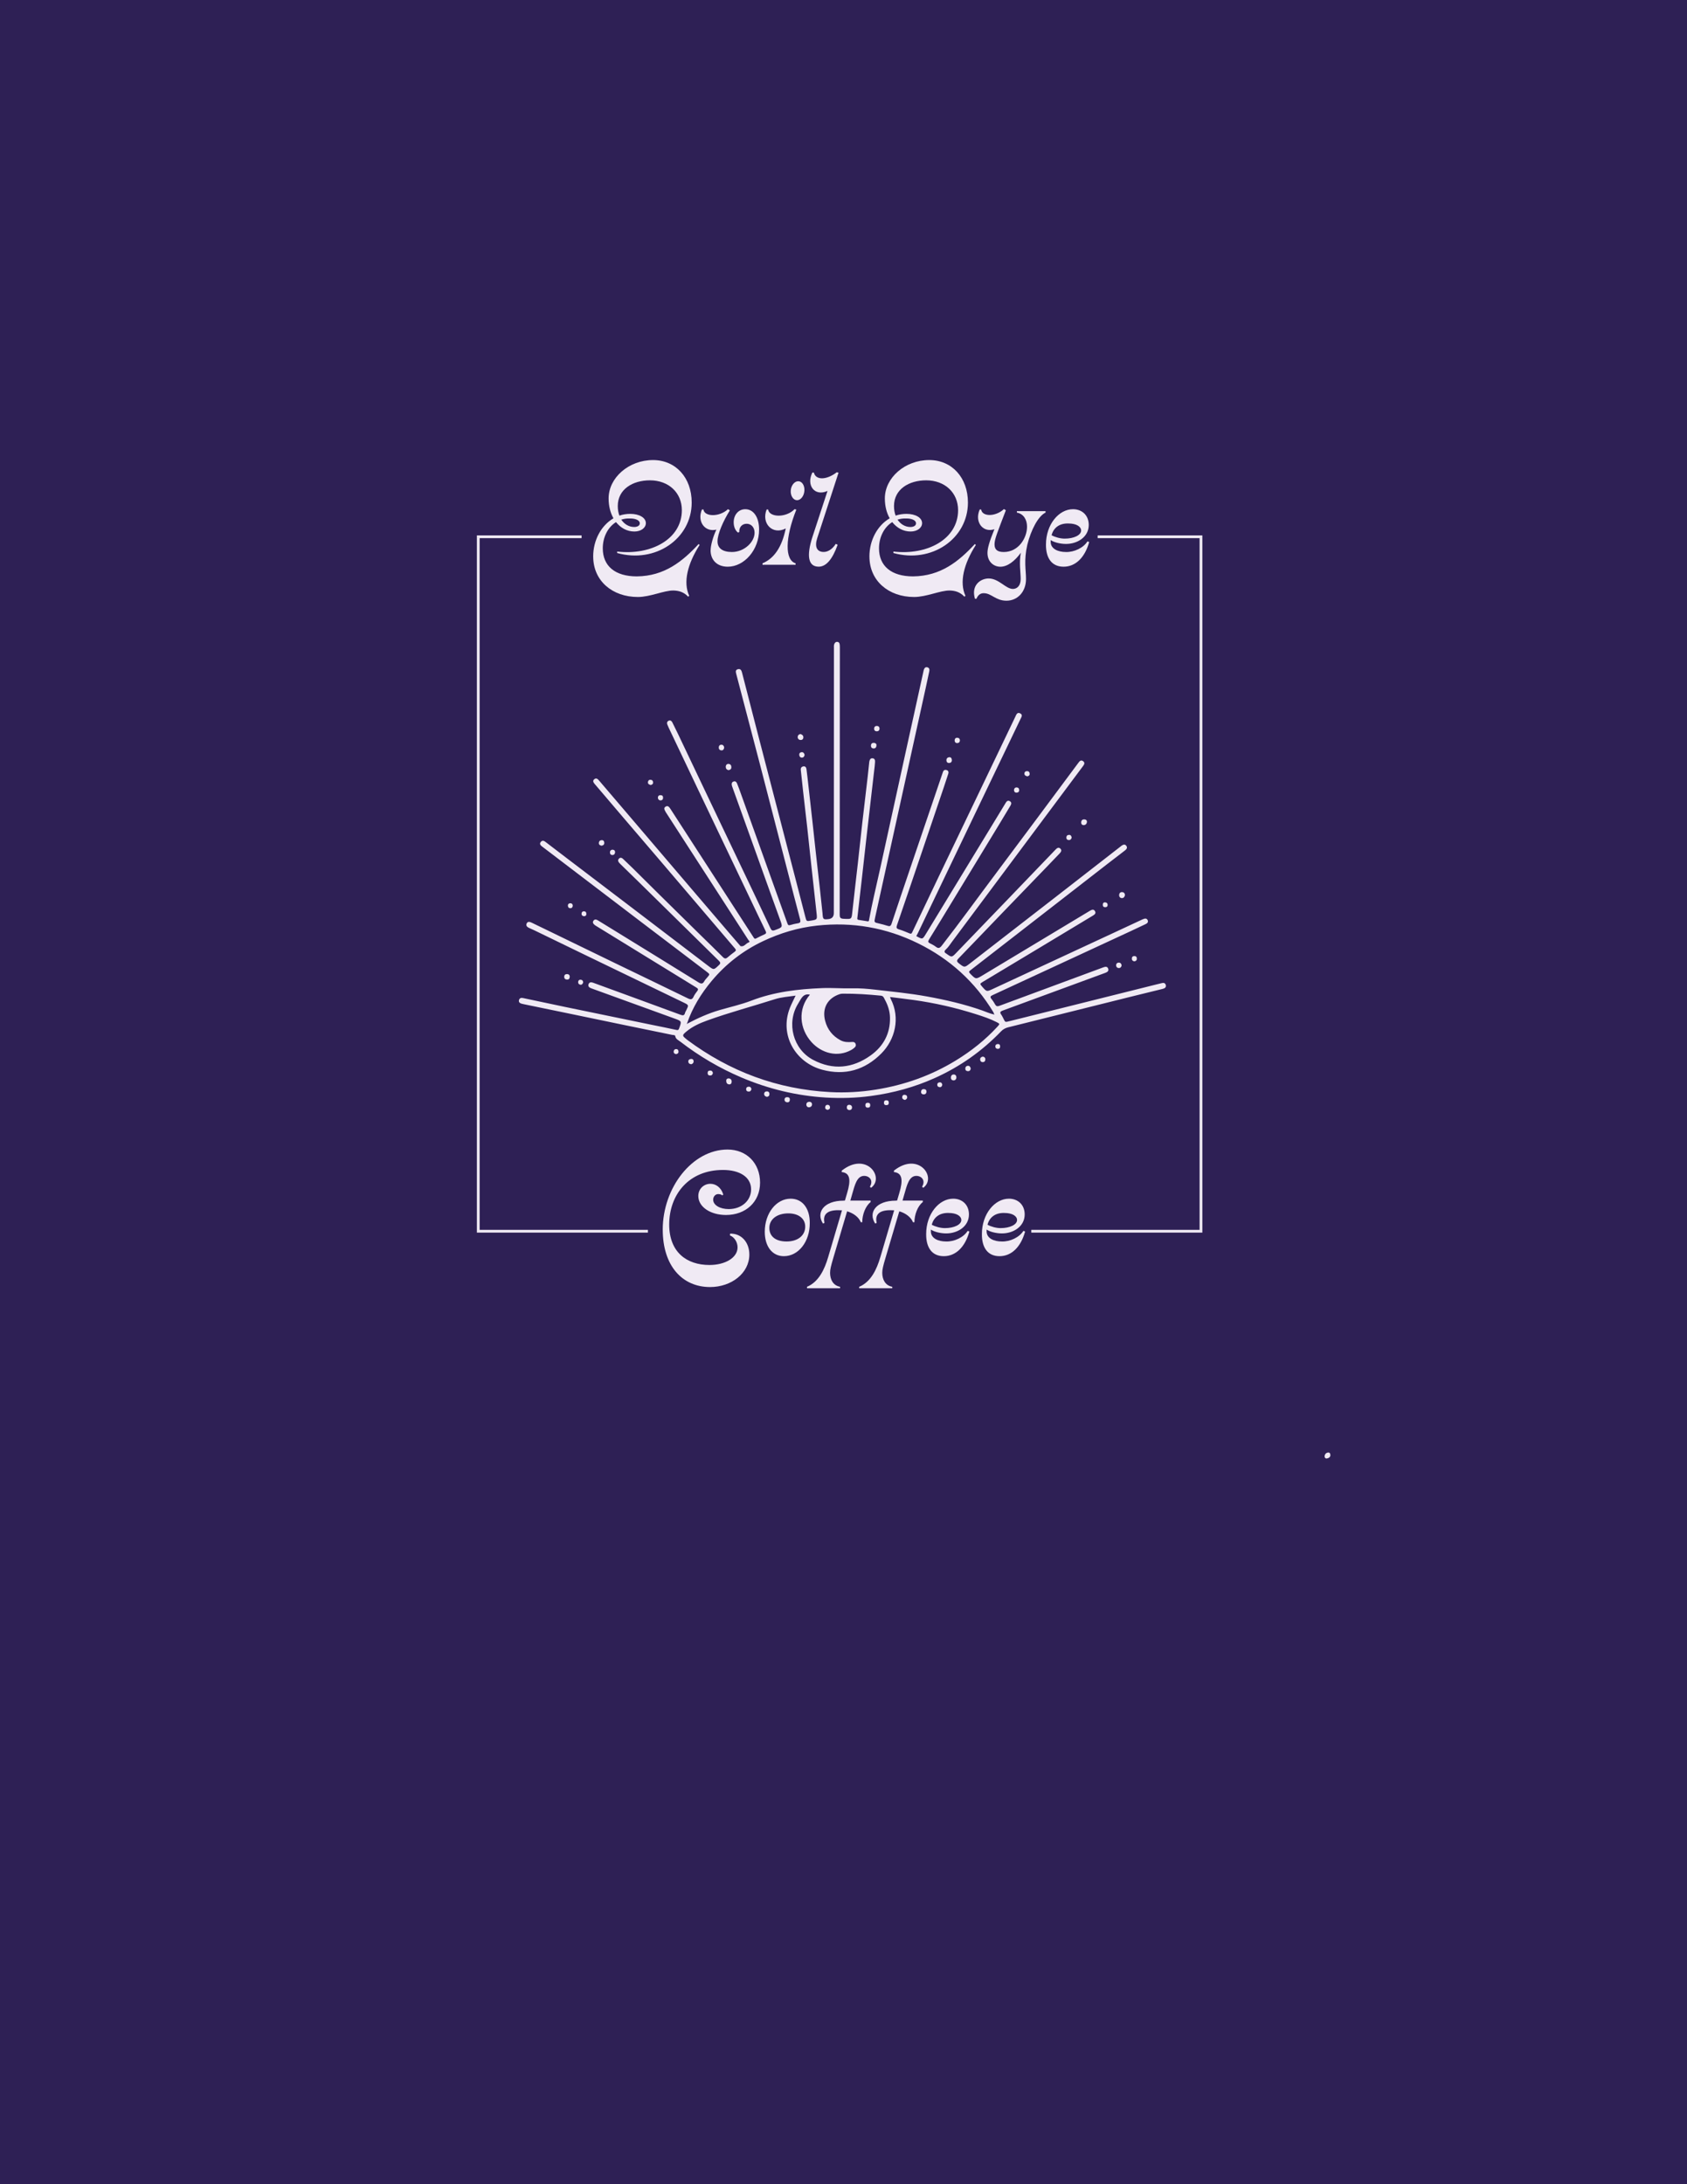 <?xml version="1.0" encoding="UTF-8"?><svg id="Layer_2" xmlns="http://www.w3.org/2000/svg" viewBox="0 0 612 792"><defs><style>.cls-1{fill:#f0eaf4;}.cls-2{fill:#2e2055;}.cls-3{fill:none;stroke:#f0eaf4;stroke-miterlimit:10;}</style></defs><g id="Layer_1-2"><g><rect class="cls-2" width="612" height="792"/><g><g><path class="cls-1" d="M215.19,201.81c0-5.92,2.88-11.25,7.36-13.87-1.12-1.97-1.76-4.43-1.76-7.2,0-7.52,7.31-13.92,16.11-13.92,8.21,0,14.03,6.35,14.03,15.41,0,13.12-13.17,22.19-27.04,18.29v-.53c12.27,1.44,23.47-4.48,23.47-14.99,0-6.35-4.8-10.83-11.57-10.83-6.29,0-11.68,3.25-11.68,9.33,0,1.28,.21,2.45,.59,3.47,1.23-.43,2.56-.64,3.95-.64,3.25,0,5.65,1.39,5.65,3.36,0,1.71-1.76,3.04-4.16,3.04-2.67,0-4.96-1.28-6.67-3.41-2.93,1.81-4.8,5.44-4.8,9.49,0,6.4,4.43,10.19,12.37,10.19,9.97-.11,16.53-5.39,22.4-11.73l.37,.32c-4.43,6.93-6.03,13.55-3.79,18.45l-.37,.32c-1.6-1.71-3.41-2.19-5.33-2.24-3.41-.05-8.43,2.35-12.91,2.35-9.28,0-16.21-5.87-16.21-14.67Zm10.19-13.39c1.12,1.65,2.77,2.67,4.69,2.67,1.07,0,2.03-.43,2.03-1.33,0-1.12-1.55-1.76-3.52-1.76-1.12-.05-2.19,.11-3.2,.43Z"/><path class="cls-1" d="M257.8,199.52c0-1.87,.96-5.12,2.08-7.47-4.16,1.01-7.09-2.93-5.23-7.31h.53c.37,2.67,5.76,2.83,8.91-.11l.69,.43c-2.35,3.73-4.48,8.53-4.48,11.15-.05,2.56,1.81,3.95,5.23,3.95,4.48,0,8.21-3.63,8.21-6.99,0-1.97-1.23-3.25-2.88-3.25s-2.77,1.23-2.67,2.99l-.43,.21c-.96-.64-1.6-2.08-1.6-3.73,0-2.72,1.76-4.75,4.21-4.75,3.04,0,5.01,2.99,5.01,7.36,0,7.47-5.44,13.49-11.36,13.49-4,0-6.24-2.51-6.24-5.97Z"/><path class="cls-1" d="M276.62,204.26c4.21-1.76,7.04-5.87,8.43-12.64-4.75,2.51-8.96-1.81-6.93-6.88h.53c.43,2.93,6.51,3.09,9.6-.11l.64,.16c-4.11,10.29-4.21,18.29-.27,19.47v.53h-12v-.53Zm10.24-26.35c.11-1.87,1.33-3.41,2.72-3.41s2.35,1.55,2.24,3.41c-.11,1.92-1.33,3.47-2.67,3.47s-2.4-1.55-2.29-3.47Z"/><path class="cls-1" d="M294.76,194.61l5.44-16.59c-4.75,2.13-7.79-2.13-5.49-6.67h.53c.69,2.83,4.59,2.77,8.32-.11l.64,.16-7.73,23.73c-1.01,3.09-.16,5.01,2.35,5.01,1.55,0,3.15-1.01,4.37-2.93l.69,.32c-1.87,5.23-4.16,7.95-6.88,7.95-3.79,0-4.53-3.84-2.24-10.88Z"/><path class="cls-1" d="M315.4,201.81c0-5.92,2.88-11.25,7.36-13.87-1.12-1.97-1.76-4.43-1.76-7.2,0-7.52,7.31-13.92,16.11-13.92,8.21,0,14.03,6.35,14.03,15.41,0,13.12-13.17,22.19-27.04,18.29v-.53c12.27,1.44,23.47-4.48,23.47-14.99,0-6.35-4.8-10.83-11.57-10.83-6.29,0-11.68,3.25-11.68,9.33,0,1.28,.21,2.45,.59,3.47,1.23-.43,2.56-.64,3.95-.64,3.25,0,5.65,1.39,5.65,3.36,0,1.71-1.76,3.04-4.16,3.04-2.67,0-4.96-1.28-6.67-3.41-2.93,1.81-4.8,5.44-4.8,9.49,0,6.4,4.43,10.19,12.37,10.19,9.97-.11,16.53-5.39,22.4-11.73l.37,.32c-4.43,6.93-6.03,13.55-3.79,18.45l-.37,.32c-1.6-1.71-3.41-2.19-5.33-2.24-3.41-.05-8.43,2.35-12.91,2.35-9.28,0-16.21-5.87-16.21-14.67Zm10.19-13.39c1.12,1.65,2.77,2.67,4.69,2.67,1.07,0,2.03-.43,2.03-1.33,0-1.12-1.55-1.76-3.52-1.76-1.12-.05-2.19,.11-3.2,.43Z"/><path class="cls-1" d="M356.89,215.09c-1.23,0-2.08,.64-2.67,2.03h-.53c-1.49-4.96,2.08-7.36,4.96-7.36,3.73,0,6.19,3.79,8.8,3.79,1.49,0,2.83-1.12,2.83-3.63,0-2.24-.64-5.87,.05-9.49-2.19,3.04-4.85,5.07-7.41,5.07-2.4,0-4.69-1.76-4.69-5.01,0-1.65,.64-3.95,2.51-8.59-4.16,1.39-7.31-2.61-5.33-7.15h.53c.37,2.67,5.23,2.67,8.27-.16l.69,.43c-3.04,8-4.11,10.4-4.11,12.37s1.12,2.77,3.36,2.77c5.33,0,8.43-5.07,8.43-9.17,0-2.4-1.12-4.64-3.68-5.12v-.53h10.4v.53c-2.67,1.23-5.28,6.29-6.61,11.63-1.33,5.76-.48,9.17-.48,12.43,0,4.75-3.15,7.89-7.09,7.89s-5.44-2.72-8.21-2.72Z"/><path class="cls-1" d="M379.45,197.44c0-7.25,4.64-12.8,9.81-12.8,3.25,0,5.71,2.19,5.71,5.71,0,4.43-4.21,6.93-8.32,6.88-2.03,0-4.32-.59-5.49-1.39v.64c0,2.61,2.77,3.68,5.49,3.68,3.04,.11,6.45-1.55,7.84-3.84l.64,.21c-1.55,5.65-4.96,8.96-9.28,8.96s-6.45-3.15-6.4-8.05Zm2.03-3.36c1.23,.69,3.15,1.23,4.75,1.23,3.41,0,5.97-1.28,5.97-2.93,0-1.44-1.71-2.56-4.59-2.56-3.15-.11-5.39,1.44-6.13,4.27Z"/></g><g><path class="cls-1" d="M240.42,445.9c0-15.25,10.72-29.07,23.52-29.07,6.93,0,11.79,4.96,11.79,12s-5.23,11.73-12.37,11.73c-5.55,0-10.03-2.88-10.03-6.88,0-2.72,2.13-4.43,4.37-4.43,1.87,0,3.84,1.17,4.69,3.89l-.37,.32c-.32-.37-1.01-.48-1.49-.48-1.01,0-1.81,.91-1.81,2.03,0,1.97,2.45,3.41,5.65,3.41,4.69,0,8.11-3.09,8.11-7.15,0-4.59-4.32-7.04-10.19-7.04-12.43,0-19.52,8.96-19.52,19.79,0,9.97,6.29,14.67,14.61,14.67,5.65,0,10.19-2.61,10.19-6.4,0-1.87-1.17-3.73-2.77-4.32l.05-.64c4-.16,6.99,3.04,6.99,7.57,0,6.77-6.51,11.79-14.24,11.79-10.13,0-17.17-7.73-17.17-20.8Z"/><path class="cls-1" d="M277.44,446.65c0-6.72,4.16-12,9.39-12,4.27,0,6.99,3.52,6.93,8.85,.05,6.72-4.11,12-9.39,12-4.21,0-6.93-3.52-6.93-8.85Zm14.67-1.87c0-2.88-2.35-4.8-6.13-4.8-4.11,0-6.88,2.13-6.88,5.28s2.4,4.91,6.24,4.91c4.05,0,6.77-2.13,6.77-5.39Z"/><path class="cls-1" d="M306.08,435.34h.43l.8-2.72c1.39-4.64,1.17-7.31-1.97-7.63l.05-.53c8.91-7.04,15.68,2.51,10.61,6.24l-.43-.37c1.39-2.35-.21-3.95-2.08-3.95-2.67,0-3.41,3.41-4.37,6.72l-.64,2.24h7.36v.53c-1.92,1.49-3.04,4.64-3.04,7.31h-.53c-.69-1.76-2.56-3.25-4.96-3.95l-5.01,16.91c-.85,2.88-1.17,4.16-1.17,5.39,0,2.4,1.07,4.59,3.63,5.07v.53h-12v-.53c4.21-1.76,6.35-6.24,7.68-10.77l5.01-16.96c-.43,0-.91-.05-1.39-.05-3.89,0-5.65,1.49-4.96,4.59l-.53,.27c-2.61-3.95,.16-8.32,7.52-8.32Z"/><path class="cls-1" d="M325.01,435.34h.43l.8-2.72c1.39-4.64,1.17-7.31-1.97-7.63l.05-.53c8.91-7.04,15.68,2.51,10.61,6.24l-.43-.37c1.39-2.35-.21-3.95-2.08-3.95-2.67,0-3.41,3.41-4.37,6.72l-.64,2.24h7.36v.53c-1.92,1.49-3.04,4.64-3.04,7.31h-.53c-.69-1.76-2.56-3.25-4.96-3.95l-5.01,16.91c-.85,2.88-1.17,4.16-1.17,5.39,0,2.4,1.07,4.59,3.63,5.07v.53h-12v-.53c4.21-1.76,6.35-6.24,7.68-10.77l5.01-16.96c-.43,0-.91-.05-1.39-.05-3.89,0-5.65,1.49-4.96,4.59l-.53,.27c-2.61-3.95,.16-8.32,7.52-8.32Z"/><path class="cls-1" d="M335.99,447.45c0-7.25,4.64-12.8,9.81-12.8,3.25,0,5.71,2.19,5.71,5.71,0,4.43-4.21,6.93-8.32,6.88-2.03,0-4.32-.59-5.49-1.39v.64c0,2.61,2.77,3.68,5.49,3.68,3.04,.11,6.45-1.55,7.84-3.84l.64,.21c-1.55,5.65-4.96,8.96-9.28,8.96s-6.45-3.15-6.4-8.05Zm2.03-3.36c1.23,.69,3.15,1.23,4.75,1.23,3.41,0,5.97-1.28,5.97-2.93,0-1.44-1.71-2.56-4.59-2.56-3.15-.11-5.39,1.44-6.13,4.27Z"/><path class="cls-1" d="M356.21,447.45c0-7.25,4.64-12.8,9.81-12.8,3.25,0,5.71,2.19,5.71,5.71,0,4.43-4.21,6.93-8.32,6.88-2.03,0-4.32-.59-5.49-1.39v.64c0,2.61,2.77,3.68,5.49,3.68,3.04,.11,6.45-1.55,7.84-3.84l.64,.21c-1.55,5.65-4.96,8.96-9.28,8.96s-6.45-3.15-6.4-8.05Zm2.03-3.36c1.23,.69,3.15,1.23,4.75,1.23,3.41,0,5.97-1.28,5.97-2.93,0-1.44-1.71-2.56-4.59-2.56-3.15-.11-5.39,1.44-6.13,4.27Z"/></g><g><path class="cls-1" d="M332.4,339.42c2.28,1.27,2.25,1.26,3.56-.89,7.63-12.54,15.27-25.07,22.91-37.6,1.92-3.16,3.85-6.32,5.77-9.48,.06-.1,.11-.19,.17-.29,.35-.62,.84-1.06,1.54-.64,.7,.41,.57,1.02,.19,1.65-1.32,2.17-2.61,4.36-3.93,6.53-5.98,9.83-11.96,19.65-17.94,29.48-2.54,4.18-5.08,8.36-7.66,12.52-.44,.7-.34,1.02,.36,1.36,.74,.36,1.49,.74,2.13,1.24,.94,.74,1.47,.47,2.16-.41,6.72-8.63,13.12-17.5,19.69-26.25,9.95-13.26,19.83-26.57,29.73-39.87,.48-.65,.99-1.42,1.88-.74,.83,.64,.23,1.35-.21,1.95-5.33,7.15-10.68,14.3-16.01,21.45-10.43,13.97-20.86,27.94-31.28,41.93-.76,1.02-1.42,2.11-2.37,2.96-.57,.52-.61,1,.12,1.41,.03,.02,.06,.04,.09,.06,1.96,1.41,1.97,1.42,3.65-.33,6.28-6.51,12.55-13.03,18.82-19.54,5.73-5.95,11.45-11.91,17.17-17.87,.51-.53,1.08-.96,1.72-.35,.64,.6,.27,1.22-.24,1.75-1.65,1.73-3.3,3.46-4.97,5.18-5.22,5.4-10.45,10.8-15.66,16.21-5.37,5.57-10.7,11.17-16.09,16.72-.75,.77-.59,1.17,.15,1.75,2.03,1.57,2.01,1.6,4.03,.03,10.54-8.16,21.07-16.32,31.6-24.49,7.73-6,15.45-12,23.17-18.01,.06-.05,.11-.1,.17-.15,.59-.41,1.24-.71,1.77,0,.53,.71,.08,1.26-.5,1.7-2.19,1.69-4.39,3.36-6.57,5.05-10.68,8.28-21.35,16.57-32.03,24.86-5.81,4.51-11.62,9.02-17.44,13.52-.51,.39-.69,.62-.14,1.18,2.1,2.16,2.07,2.16,4.66,.6,12.93-7.78,25.86-15.55,38.79-23.33,.65-.39,1.36-.73,1.86,.1,.5,.83-.17,1.29-.8,1.67-6.4,3.85-12.79,7.71-19.19,11.56-6.88,4.14-13.77,8.26-20.65,12.4-1.16,.7-1.16,.75-.25,1.8,1.63,1.86,1.61,1.83,3.86,.79,14.53-6.75,29.07-13.49,43.6-20.24,3.52-1.64,7.04-3.28,10.56-4.92,.17-.08,.35-.14,.52-.21,.59-.25,1.16-.19,1.45,.4,.33,.66-.05,1.15-.66,1.44-1.79,.85-3.58,1.7-5.37,2.53-5.86,2.72-11.73,5.43-17.59,8.15-10.88,5.04-21.75,10.09-32.64,15.11-.77,.35-.96,.66-.39,1.37,.52,.63,.96,1.34,1.37,2.05,.38,.65,.82,.7,1.5,.45,12.56-4.66,25.14-9.29,37.7-13.95,.74-.28,1.48-.39,1.78,.48,.3,.84-.31,1.24-1.07,1.52-12.4,4.55-24.8,9.12-37.2,13.67-.8,.29-1.16,.62-.56,1.42,.24,.33,.42,.7,.62,1.07,.98,1.82,.49,1.83,2.77,1.26,17.7-4.42,35.4-8.84,53.1-13.27,.54-.14,1.09-.24,1.63-.4,.74-.22,1.41-.15,1.61,.67,.2,.81-.36,1.19-1.11,1.38-3.95,.96-7.89,1.93-11.84,2.91-14.76,3.68-29.52,7.36-44.28,11.04-.99,.25-1.82,.71-2.56,1.48-6.87,7.13-14.83,12.75-23.84,16.82-7.42,3.36-15.2,5.49-23.29,6.58-5.47,.74-10.96,.9-16.43,.57-10.62-.64-20.85-3.12-30.65-7.29-7.92-3.37-15.25-7.7-22.07-12.94-.79-.61-1.72-.92-1.9-2.1-.06-.37-.72-.31-1.1-.39-5.7-1.18-11.4-2.33-17.09-3.51-6.21-1.28-12.41-2.58-18.62-3.87-6.02-1.25-12.05-2.49-18.07-3.73-.29-.06-.59-.12-.87-.2-.65-.19-1.11-.59-.93-1.29,.19-.72,.73-.92,1.49-.75,5.03,1.08,10.07,2.15,15.1,3.19,10.55,2.19,21.11,4.36,31.67,6.53,2.96,.61,5.92,1.18,8.87,1.84,.59,.13,.76-.01,.95-.52,.99-2.68,1-2.65-1.7-3.63-10.07-3.65-20.14-7.31-30.21-10.96-.74-.27-1.21-.76-.91-1.52,.27-.7,.92-.75,1.61-.5,10.58,3.88,21.18,7.73,31.75,11.63,.88,.33,1.39,.29,1.63-.7,.09-.35,.32-.67,.48-1.01,.87-1.78,.89-1.81-.95-2.7-11.67-5.64-23.35-11.27-35.02-16.91-6.39-3.09-12.77-6.2-19.16-9.29-.64-.31-1.29-.59-1.94-.88-.74-.33-1.24-.88-.84-1.67,.39-.78,1.16-.53,1.78-.24,1.93,.91,3.83,1.85,5.75,2.78,8.4,4.08,16.8,8.16,25.2,12.23,8.57,4.15,17.16,8.26,25.72,12.44,1,.49,1.59,.48,2.08-.61,.33-.74,.84-1.41,1.34-2.06,.44-.58,.26-.88-.29-1.22-9.2-5.64-18.39-11.3-27.59-16.95-2.99-1.84-5.98-3.67-8.97-5.51-.13-.08-.25-.16-.37-.26-.48-.41-.9-.88-.46-1.53,.43-.63,1.04-.5,1.59-.16,1.79,1.08,3.57,2.18,5.35,3.28,10.4,6.4,20.81,12.79,31.19,19.23,.99,.61,1.55,.58,2.1-.45,.28-.52,.73-.94,1.11-1.4,.93-1.09,.94-1.1-.24-2-7.85-5.96-15.7-11.92-23.55-17.88-11.71-8.91-23.41-17.82-35.11-26.73-.42-.32-.84-.62-1.25-.95-.54-.43-.77-.95-.27-1.54,.47-.56,1.02-.5,1.58-.07,2.49,1.91,4.98,3.81,7.48,5.71,8.94,6.8,17.89,13.6,26.83,20.4,8.26,6.28,16.52,12.57,24.77,18.87,2.09,1.59,2.05,1.58,3.93-.21,.66-.62,.62-.97,0-1.58-5.96-5.83-11.89-11.69-17.83-17.54-3.78-3.72-7.57-7.44-11.36-11.16-2.14-2.09-4.28-4.17-6.42-6.26-.21-.21-.43-.42-.62-.65-.41-.51-.45-1.05,.04-1.5,.47-.43,.98-.26,1.4,.14,1.19,1.13,2.39,2.26,3.56,3.41,3.27,3.23,6.53,6.48,9.8,9.71,4.95,4.88,9.91,9.76,14.87,14.63,2.67,2.62,5.37,5.2,8,7.86,.65,.66,1.1,.67,1.76,.09,.81-.71,1.68-1.37,2.54-2.02,.48-.36,.57-.65,.12-1.16-4.35-5.07-8.68-10.17-13.01-15.26-4.63-5.43-9.25-10.86-13.88-16.28-4.56-5.34-9.13-10.67-13.69-16-3.45-4.03-6.88-8.07-10.32-12.11-.46-.54-.87-1.16-.15-1.75,.71-.57,1.25-.07,1.71,.47,3.23,3.77,6.46,7.55,9.68,11.33,3.76,4.4,7.51,8.81,11.27,13.21,4.68,5.48,9.35,10.97,14.04,16.45,4.1,4.8,8.2,9.59,12.31,14.39,1.29,1.5,2.58,3,3.87,4.5,.05,.06,.08,.15,.14,.17,1.33,.38,1.92-.95,2.93-1.31,.73-.26,.09-.68-.08-.94-9.95-15.4-19.91-30.8-29.87-46.2-.06-.09-.12-.19-.17-.29-.32-.63-.83-1.33,.06-1.85,.84-.49,1.31,.21,1.7,.8,4.11,6.33,8.2,12.67,12.3,19,5.99,9.25,11.99,18.49,17.96,27.75,.29,.46,.48,.44,.87,.25,1-.51,1.99-1.03,3.02-1.47,.64-.28,.7-.58,.41-1.19-1.88-3.86-3.72-7.74-5.57-11.62-6.36-13.32-12.71-26.64-19.06-39.96-3.52-7.39-7.03-14.78-10.54-22.17-.18-.37-.33-.75-.49-1.13-.24-.56-.11-1.08,.41-1.36,.6-.32,1.1-.02,1.39,.55,.71,1.4,1.4,2.81,2.08,4.23,2.8,5.87,5.58,11.74,8.38,17.61,5.5,11.54,11,23.07,16.5,34.6,2.89,6.07,5.79,12.14,8.65,18.23,.38,.81,.74,1,1.6,.68,2.92-1.08,2.89-1.03,1.82-3.96-3.21-8.84-6.38-17.7-9.56-26.56-2.56-7.13-5.13-14.26-7.69-21.39-.09-.24-.17-.5-.21-.75-.09-.57,.06-1.04,.68-1.24,.66-.21,1.03,.2,1.23,.69,.5,1.21,.94,2.44,1.38,3.67,4.34,12.09,8.67,24.18,13.01,36.27,1.3,3.62,2.61,7.23,3.9,10.86,.2,.58,.44,.75,1.06,.56,.89-.28,1.8-.49,2.72-.63,.89-.14,1.05-.53,.83-1.38-1.51-5.7-2.98-11.41-4.45-17.12-3.36-12.97-6.7-25.94-10.07-38.9-2.87-11.01-5.78-22.01-8.66-33.02-.18-.7-.38-1.48,.62-1.72,.99-.24,1.29,.5,1.49,1.27,1.89,7.33,3.76,14.67,5.67,22,4.52,17.41,9.05,34.81,13.58,52.21,1.24,4.77,2.47,9.54,3.7,14.31,.43,1.66,.42,1.66,2.07,1.38,2.21-.37,2.26-.37,2.03-2.53-.64-6.01-1.32-12.01-1.98-18.01-.48-4.37-.93-8.75-1.41-13.12-.49-4.37-1.01-8.74-1.5-13.11-.3-2.63-.58-5.26-.85-7.89-.07-.68,.26-1.18,.97-1.27,.73-.1,1.01,.44,1.09,1.02,.25,1.88,.46,3.77,.67,5.66,.51,4.48,1.02,8.96,1.51,13.44,.4,3.63,.78,7.26,1.18,10.89,.49,4.44,1.01,8.89,1.5,13.33,.33,2.96,.64,5.93,.96,8.89,.01,.11,.01,.22,.02,.34,.14,1.89,.29,2.01,2.12,1.81q1.96-.21,1.96-2.21c.01-32.01,.03-64.02,.04-96.04,0-.56-.08-1.13,.2-1.65,.23-.43,.56-.69,1.08-.63,.5,.06,.72,.41,.79,.82,.08,.43,.08,.89,.08,1.34,0,32.2-.02,64.4-.06,96.6,0,1.1,.1,1.61,1.45,1.66,2.92,.13,2.85,.24,3.15-2.63,.62-5.78,1.32-11.56,1.97-17.33,.56-5,1.08-10.01,1.65-15.01,.63-5.56,1.3-11.11,1.95-16.66,.18-1.59,.34-3.19,.51-4.78,.02-.19,.02-.38,.06-.56,.15-.64,.32-1.3,1.17-1.24,.86,.07,.95,.76,.91,1.41-.05,.97-.18,1.93-.29,2.89-.42,3.67-.85,7.33-1.27,11-.57,4.96-1.15,9.92-1.71,14.88-.48,4.26-.95,8.52-1.43,12.78-.49,4.33-.99,8.66-1.49,13-.08,.67-.13,1.34-.23,2-.07,.44,.11,.6,.53,.65,1.07,.15,2.14,.32,3.2,.51,.34,.06,.44-.05,.5-.39,1.14-6.24,2.66-12.4,4.02-18.59,2.93-13.37,5.86-26.74,8.79-40.11,2.3-10.49,4.62-20.98,6.93-31.48,.04-.18,.06-.37,.12-.55,.21-.67,.59-1.21,1.37-.97,.7,.21,.77,.83,.63,1.47-.43,2.01-.85,4.01-1.29,6.02-3.5,15.88-7,31.76-10.5,47.64-2.61,11.84-5.21,23.68-7.83,35.51-.41,1.85-.42,1.83,1.43,2.25,1.02,.23,2.03,.5,3.02,.82,.82,.27,1.2,.14,1.51-.78,2.25-6.81,4.56-13.59,6.86-20.38,3.85-11.35,7.71-22.69,11.57-34.04,.07-.21,.15-.42,.22-.63,.25-.66,.77-.83,1.36-.62,.57,.2,.75,.71,.56,1.29-.54,1.67-1.09,3.34-1.65,5-2.92,8.63-5.85,17.26-8.77,25.88-2.72,8.02-5.44,16.05-8.2,24.07-.29,.84-.21,1.23,.72,1.51,1.32,.39,2.59,.95,3.87,1.47,.48,.2,.69,.12,.92-.37,3.1-6.55,6.22-13.09,9.35-19.63,5.34-11.15,10.7-22.3,16.04-33.45,4-8.36,8-16.72,12.01-25.07,.36-.75,.67-1.85,1.81-1.27,1.05,.54,.38,1.43,.04,2.15-5.51,11.49-11.02,22.97-16.54,34.46-4.31,8.99-8.62,17.99-12.93,26.98-2.52,5.26-5.03,10.52-7.55,15.77-.22,.47-.48,.92-.75,1.42Zm-83.06,31.76c3.77-1.99,7.64-3.74,11.74-4.93,3.83-1.11,7.74-1.98,11.47-3.41,8.26-3.18,16.88-4.19,25.65-4.55,3.67-.15,7.31,.18,10.97,.08,2.76-.07,5.53,.17,8.26,.48,6.25,.73,12.53,1.32,18.73,2.45,6.83,1.24,13.58,2.78,20.14,5.09,1.4,.49,2.76,1.14,4.23,1.44,.05,.03,.12,.11,.14,.1,.13-.08,.03-.14-.03-.2-.09-.24-.15-.5-.28-.72-6.67-11-15.84-19.31-27.34-24.96-11.56-5.68-23.8-7.82-36.65-6.42-6.86,.75-13.36,2.71-19.56,5.64-7.26,3.43-13.49,8.27-18.64,14.43-3.85,4.61-6.97,9.67-8.93,15.4-.07,.06-.16,.12-.03,.2,.01,0,.09-.07,.13-.1Zm73.55-9.65c.11,.32,.16,.53,.26,.72,3.5,6.84,1.6,14.69-3.41,19.73-5.98,6.02-13.2,8.12-21.43,5.92-9.59-2.56-15.67-12.41-11.77-22.4,.59-1.5,1.36-2.93,2.08-4.48-2.57,.37-5.13,.54-7.53,1.3-8.13,2.6-16.4,4.78-24.43,7.68-2.78,1-5.49,2.2-7.77,4.14-1.45,1.23-1.4,1.43,0,2.57,.15,.12,.28,.24,.43,.36,15.42,11.47,32.69,17.93,51.91,18.93,5.49,.29,10.98-.03,16.41-.89,10.36-1.64,20.1-5.07,29.07-10.55,5.6-3.42,10.72-7.46,15.17-12.32,.88-.96,.86-1-.33-1.61-2.37-1.21-4.89-2.05-7.41-2.85-7.44-2.37-15.03-4.11-22.76-5.18-2.8-.39-5.6-.71-8.51-1.08Zm-29.05-.85c-1.74-.45-2.66,.51-3.42,1.75-.31,.51-.59,1.03-.91,1.54-4.3,7.01-1.81,16.5,5.46,20.34,7.25,3.83,14.32,3.08,20.88-1.61,4.64-3.32,7.16-7.95,7.01-13.79-.06-2.31-.77-4.47-1.89-6.5-.34-.62-.47-1.28-1.46-1.38-4.54-.45-9.07-.75-13.63-.72-.41,0-.8,.02-1.21,.15-4.47,1.45-6.52,5.17-5.33,9.7,.84,3.17,2.7,5.51,5.6,7.06,1.34,.71,2.72,.71,4.14,.61,.54-.04,1.03,.03,1.29,.64,.27,.64,.01,1.09-.45,1.47-.34,.29-.7,.56-1.09,.77-5.04,2.82-10.8,1.18-14.43-2.83-4.33-4.77-5.12-11.93-.57-17.23Z"/><path class="cls-1" d="M408.12,324.5c-.12,.64-.43,1.16-1.12,1.16-.64,0-1.02-.5-1.01-1.1,.01-.6,.38-1.09,1.03-1.08,.61,0,1.02,.37,1.09,1.02Z"/><path class="cls-1" d="M264.3,279.26c-.7-.14-1.04-.61-1.02-1.27,.02-.57,.4-1.02,.99-1,.76,.03,1.09,.62,1.05,1.3-.03,.58-.44,.91-1.02,.96Z"/><path class="cls-1" d="M482.62,527.69c-.01,.63-.53,1.02-1.24,1.15-.55,.1-.89-.34-.85-.8,.06-.71,.48-1.26,1.26-1.34,.54-.06,.82,.26,.84,1Z"/><path class="cls-1" d="M393.27,297.1c.72,.02,1.09,.38,1.04,.97-.06,.65-.51,1.11-1.17,1.12-.59,.01-.94-.38-.91-1.01,.03-.72,.43-1.05,1.05-1.08Z"/><path class="cls-1" d="M290.39,266.16c.64,.2,1.08,.56,1.04,1.27-.04,.62-.45,.94-1.06,.89-.66-.06-1.02-.53-.99-1.14,.03-.56,.41-.94,1.01-1.02Z"/><path class="cls-1" d="M263.47,391.63c.04-.32,.4-.67,1-.58,.67,.1,1.01,.57,.96,1.27-.05,.63-.42,.97-1.02,.87-.66-.11-1.02-.55-.93-1.56Z"/><path class="cls-1" d="M346.02,391.76c-.78,.01-1.05-.46-1.06-1,0-.58,.29-1.13,.97-1.15,.67-.03,1.04,.48,1.03,1.07,0,.59-.38,1.03-.94,1.08Z"/><path class="cls-1" d="M317.95,270.21c0,.85-.43,1.2-1.05,1.18-.57-.02-.95-.36-.94-1.01,0-.71,.43-1.04,1.05-1.02,.56,.02,.97,.34,.95,.84Z"/><path class="cls-1" d="M294.59,400.48c-.04,.62-.46,.99-1.05,1.03-.58,.04-1-.37-1.02-.95-.03-.65,.44-1.03,1.05-1.04,.55-.01,1,.26,1.02,.96Z"/><path class="cls-1" d="M345.31,275.79c-.02,.4-.29,.84-.98,.87-.64,.02-.97-.35-.99-.96-.02-.67,.41-1.08,1.01-1.13,.59-.05,.97,.32,.96,1.22Z"/><path class="cls-1" d="M218.23,306.66c-.54-.12-1.01-.32-.98-.99,.03-.67,.47-1.03,1.07-1.03,.6,0,.91,.4,.9,1.03-.01,.66-.44,.88-.99,.99Z"/><path class="cls-1" d="M262.72,271.08c-.1,.61-.39,1.05-1,1.01-.63-.04-1-.43-.96-1.12,.04-.65,.46-.96,1.02-.93,.58,.04,.87,.49,.94,1.04Z"/><path class="cls-1" d="M206.68,354.04c0,.88-.34,1.18-.97,1.16-.66-.02-1.04-.37-1.03-1.04,.01-.61,.39-.96,1-.95,.67,0,.99,.41,1,.83Z"/><path class="cls-1" d="M319.08,264.18c-.04,.63-.37,.99-.98,1-.62,.01-.99-.34-.99-.96,0-.61,.35-.98,.97-.99,.62,0,.95,.34,1,.95Z"/><path class="cls-1" d="M335.01,394.92c.79,0,1.08,.3,1.08,.89,0,.71-.41,1.04-1.04,1.02-.51-.01-.93-.3-.91-.91,.02-.67,.41-.99,.87-1Z"/><path class="cls-1" d="M406.9,350.03c-.08,.58-.41,.98-1,.99-.58,0-.99-.4-1-.98-.01-.6,.39-.99,.98-.99,.59,0,.93,.39,1.02,.99Z"/><path class="cls-1" d="M352.16,387.47c-.08,.56-.35,.93-.99,.94-.58,0-.95-.3-.98-.83-.04-.61,.3-1.09,.96-1.12,.62-.02,.87,.45,1.01,1Z"/><path class="cls-1" d="M291.89,273.72c-.08,.63-.47,1.02-1.03,1-.59-.02-.9-.48-.91-1.07-.01-.61,.42-.9,.92-.91,.6-.01,.9,.44,1.02,.98Z"/><path class="cls-1" d="M348.24,268.53c-.07,.59-.42,.92-1.03,.91-.61,0-.89-.44-.89-.94,0-.56,.29-1.01,.96-.99,.61,.03,.94,.37,.96,1.02Z"/><path class="cls-1" d="M278.22,397.72c-.62-.11-1-.48-1.01-1.06,0-.63,.48-.95,1.05-.92,.6,.02,.91,.43,.87,1.07-.04,.6-.42,.83-.91,.92Z"/><path class="cls-1" d="M286.53,398.79c0,.59-.35,.94-.88,.92-.6-.02-1.09-.38-1.04-1.05,.05-.62,.5-.86,1.11-.82,.61,.04,.84,.38,.82,.96Z"/><path class="cls-1" d="M356.54,383.13c.5,.09,.88,.32,.91,.92,.03,.63-.26,1.04-.86,1.08-.6,.04-1-.36-1.02-.95-.02-.6,.37-.94,.98-1.05Z"/><path class="cls-1" d="M250.73,385.9c-.67-.07-1.04-.47-1.04-1.01,0-.58,.46-.9,1.04-.92,.6-.02,.91,.36,.9,.89,0,.57-.38,.93-.9,1.05Z"/><path class="cls-1" d="M308.05,402.52c-.51-.07-.86-.38-.85-1,0-.57,.33-.92,.88-.92,.58,0,1.01,.39,1.02,.95,0,.54-.3,.99-1.05,.97Z"/><path class="cls-1" d="M372.69,281.5c-.6-.13-1.07-.38-1.06-1.01,.01-.56,.38-.88,.94-.87,.62,0,.95,.35,.97,.97,.02,.62-.41,.8-.86,.92Z"/><path class="cls-1" d="M369.72,286.75c-.05,.34-.37,.68-1,.67-.62-.02-.88-.47-.86-.96,.02-.56,.42-.99,1.03-.93,.51,.05,.91,.35,.83,1.23Z"/><path class="cls-1" d="M239.65,288.34c.59,0,.89,.28,.9,.88,.01,.65-.34,1.01-.94,1-.54,0-.93-.39-.94-.93-.02-.6,.33-.97,.98-.96Z"/><path class="cls-1" d="M388.78,303.65c-.08,.53-.39,.93-.91,.96-.55,.04-1.03-.24-1.02-.91,0-.62,.36-.95,.98-.97,.62-.02,.81,.41,.95,.92Z"/><path class="cls-1" d="M222.18,308.1c.66,.02,.98,.39,.96,.93-.02,.56-.36,1.02-.98,1.01-.56,0-.89-.37-.89-.95,0-.63,.36-.94,.91-1Z"/><path class="cls-1" d="M236.03,284.64c-.53-.14-1.03-.37-.98-1,.04-.5,.31-.91,.92-.89,.62,.02,.94,.38,.95,.98,.01,.6-.39,.82-.9,.92Z"/><path class="cls-1" d="M411.49,348.59c-.62-.13-.92-.46-.88-1.09,.04-.6,.39-.84,.95-.82,.67,.02,.88,.42,.85,1.03-.03,.6-.43,.8-.92,.88Z"/><path class="cls-1" d="M258.62,389.06c-.11,.62-.42,.95-1.05,.93-.6-.03-.86-.34-.86-.91,0-.59,.28-.87,.88-.89,.65-.02,.92,.35,1.04,.88Z"/><path class="cls-1" d="M211.57,356.19c-.15,.48-.39,.92-.96,.88-.54-.04-.9-.42-.88-.96,.02-.53,.33-.9,.93-.86,.57,.04,.85,.37,.9,.94Z"/><path class="cls-1" d="M272.6,394.89c-.13,.62-.44,.94-1.02,.92-.58-.02-.93-.35-.9-.92,.02-.56,.4-.86,.98-.85,.6,0,.83,.4,.95,.85Z"/><path class="cls-1" d="M328.3,398.85c-.66-.13-1.02-.46-1.01-1,.01-.53,.32-.91,.92-.87,.56,.04,.91,.35,.89,.92-.02,.55-.43,.8-.81,.95Z"/><path class="cls-1" d="M321.5,400.73c-.62,0-.84-.35-.83-.93,.02-.61,.35-.85,.93-.83,.61,.02,.85,.36,.83,.93-.01,.62-.36,.85-.93,.83Z"/><path class="cls-1" d="M315.7,400.76c0,.6-.29,.88-.88,.88-.6,0-.88-.29-.88-.89,0-.6,.29-.88,.88-.88,.6,0,.89,.29,.88,.88Z"/><path class="cls-1" d="M341.84,393.37c-.13,.55-.4,.91-1,.84-.51-.06-.84-.36-.83-.87,0-.56,.36-.87,.93-.88,.62,0,.82,.41,.9,.91Z"/><path class="cls-1" d="M245.27,382.24c-.52-.1-.91-.33-.88-.95,.03-.52,.32-.86,.82-.89,.56-.03,.9,.3,.93,.88,.04,.61-.34,.85-.88,.96Z"/><path class="cls-1" d="M207.78,328.39c-.02,.55-.31,.93-.87,.93-.56,0-.87-.35-.89-.92-.02-.56,.34-.85,.81-.88,.53-.03,.92,.25,.95,.87Z"/><path class="cls-1" d="M300.23,402.44c-.52-.1-.92-.32-.88-.94,.03-.57,.36-.91,.92-.89,.5,.02,.8,.35,.83,.87,.04,.61-.34,.85-.87,.96Z"/><path class="cls-1" d="M401.83,328.06c0,.64-.32,.88-.85,.89-.59,.01-.91-.24-.91-.86,0-.59,.25-.93,.87-.89,.57,.04,.86,.38,.89,.86Z"/><path class="cls-1" d="M212.72,331.55c-.04,.33-.31,.69-.82,.67-.56-.03-.98-.34-.92-1,.05-.55,.42-.8,.89-.78,.53,.02,.89,.33,.84,1.12Z"/><path class="cls-1" d="M362.82,379.49c-.01,.52-.26,.83-.81,.83-.57,0-.92-.31-.93-.87,0-.56,.35-.87,.91-.88,.62-.02,.84,.36,.83,.92Z"/></g><polyline class="cls-3" points="210.98 194.64 173.5 194.64 173.5 446.45 235.05 446.45"/><polyline class="cls-3" points="398.2 194.64 435.68 194.64 435.68 446.45 374.13 446.45"/></g></g></g></svg>